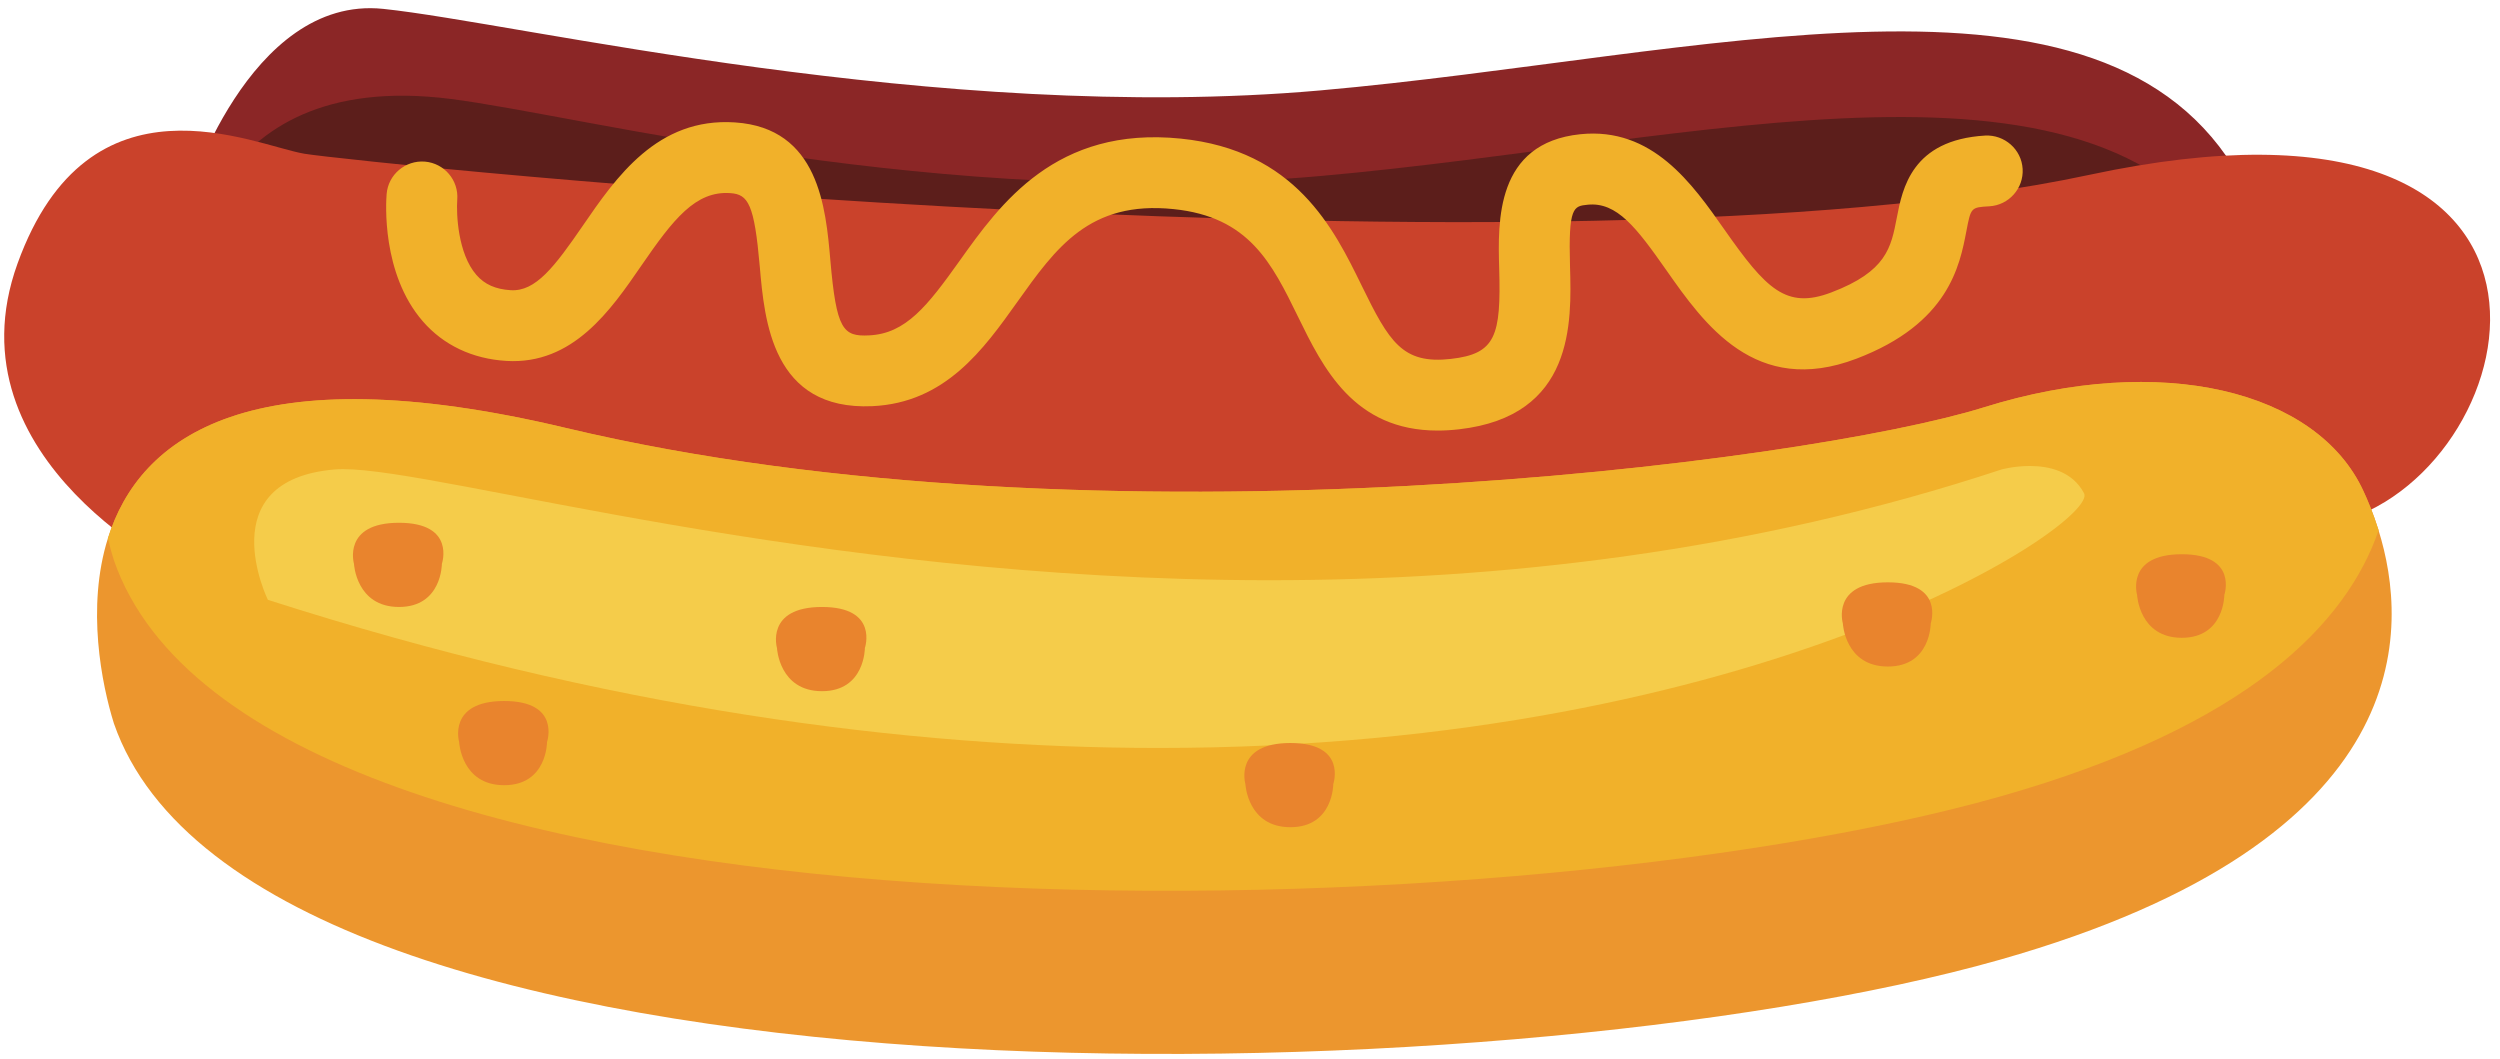 <?xml version="1.0" encoding="UTF-8"?>
<svg width="222px" height="94px" viewBox="0 0 222 94" version="1.1" xmlns="http://www.w3.org/2000/svg" xmlns:xlink="http://www.w3.org/1999/xlink">
    <title>Group</title>
    <g id="Page-1" stroke="none" stroke-width="1" fill="none" fill-rule="evenodd">
        <g id="vectorstock_20069581" transform="translate(-672, -170)">
            <g id="Group" transform="translate(672.373, 170.727)">
                <path d="M16.174,17.047 C16.174,17.047 21.669,-1.188 33.659,0.061 C45.649,1.31 82.868,10.303 116.84,7.305 C150.812,4.308 186.532,-6.184 198.523,15.049 C210.512,36.281 63.135,51.518 16.174,17.047" id="Fill-163" fill="#8B2626"></path>
                <path d="M16.174,24.648 C16.174,24.648 17.147,5.202 39.642,8.058 C51.601,9.576 82.868,17.904 116.84,14.906 C150.812,11.909 186.532,1.417 198.523,22.65 C210.512,43.882 63.135,59.12 16.174,24.648" id="Fill-164" fill="#5C1E1B"></path>
                <path d="M16.174,50.394 C16.174,50.394 -5.184,40.278 1.187,22.668 C7.556,5.057 22.169,12.176 26.665,12.926 C31.161,13.675 137.947,24.915 185.158,14.799 C232.369,4.683 224.501,40.652 207.64,45.523 C190.778,50.394 120.712,82.618 16.174,50.394" id="Fill-176" fill="#CA422B"></path>
                <path d="M177.23,84.494 C132.957,97.062 22.181,99.366 9.74,63.51 C8.658,60.047 7.283,53.209 9.206,47.085 C12.007,38.095 21.85,30.596 49.9,37.28 C97.102,48.523 160.053,40.362 175.791,35.447 C191.529,30.532 205.396,33.932 209.508,42.895 C209.852,43.634 210.36,44.818 210.845,46.359 L210.845,46.372 C213.493,54.864 214.83,73.811 177.23,84.494" id="Fill-177" fill="#EC962E"></path>
                <path d="M210.845,46.359 L210.845,46.372 C208.019,54.572 199.372,63.726 177.23,70.004 C132.957,82.571 22.181,84.888 9.74,49.02 C9.563,48.46 9.384,47.81 9.206,47.085 C12.007,38.095 21.85,30.596 49.9,37.28 C97.102,48.523 160.053,40.362 175.791,35.447 C191.529,30.532 205.396,33.932 209.508,42.895 C209.852,43.634 210.36,44.818 210.845,46.359" id="Fill-178" fill="#F1B12A"></path>
                <path d="M127.292,37.507 C119.836,37.507 117.111,31.938 114.89,27.397 C112.562,22.636 110.55,18.524 103.837,17.841 C96.382,17.075 93.405,21.258 89.959,26.093 C86.97,30.289 83.581,35.042 77.083,35.341 C68.196,35.742 67.513,27.729 67.095,22.938 C66.611,17.396 66.074,16.527 64.477,16.422 C61.393,16.207 59.422,18.724 56.568,22.876 C53.873,26.799 50.515,31.675 44.599,31.323 C41.577,31.141 39.007,29.922 37.167,27.799 C33.492,23.558 33.901,17.21 33.96,16.5 C34.104,14.769 35.624,13.491 37.355,13.624 C39.083,13.767 40.369,15.281 40.231,17.009 C40.142,18.224 40.272,21.788 41.934,23.691 C42.668,24.532 43.636,24.961 44.978,25.042 C47.189,25.182 48.871,22.967 51.382,19.313 C54.329,15.025 58.004,9.684 64.891,10.143 C72.338,10.635 72.955,17.71 73.363,22.392 C73.9,28.559 74.486,29.171 76.795,29.055 C80.067,28.905 81.981,26.444 84.835,22.441 C88.441,17.382 93.386,10.458 104.474,11.581 C114.665,12.618 118.063,19.562 120.543,24.633 C122.986,29.628 124.154,31.635 128.471,31.144 C132.442,30.693 132.929,29.12 132.755,23.109 C132.634,18.943 132.432,11.971 139.961,11.192 C146.362,10.534 149.9,15.589 152.75,19.652 C156.446,24.923 158.225,26.771 162.244,25.242 C167.148,23.376 167.552,21.272 168.063,18.61 C168.559,16.024 169.389,11.697 175.911,11.311 C177.624,11.222 179.135,12.532 179.237,14.266 C179.34,16 178.017,17.49 176.282,17.592 C174.646,17.689 174.646,17.689 174.242,19.795 C173.653,22.867 172.667,28.009 164.482,31.123 C155.505,34.541 150.936,28.023 147.598,23.265 C144.948,19.487 143.206,17.187 140.608,17.452 C139.358,17.581 138.891,17.629 139.044,22.927 C139.189,27.904 139.43,36.233 129.181,37.396 C128.519,37.472 127.891,37.507 127.292,37.507" id="Fill-179" fill="#F1B12A"></path>
                <path d="M102.502,65.692 C80.117,65.692 53.589,62.214 23.414,52.538 C23.414,52.538 18.208,41.915 29.35,40.96 C29.573,40.941 29.82,40.932 30.089,40.932 C34.473,40.932 44.853,43.398 59.231,45.864 C73.608,48.33 91.983,50.796 112.353,50.796 C132.698,50.796 155.033,48.337 177.37,40.96 C177.37,40.96 178.482,40.653 179.876,40.653 C181.557,40.653 183.647,41.1 184.692,43.076 C186.04,45.627 156.238,65.692 102.502,65.692" id="Fill-180" fill="#F5CC4A"></path>
                <path d="M189.401,52.104 C189.401,52.104 188.356,48.489 193.369,48.489 C198.383,48.489 197.148,52.104 197.148,52.104 C197.148,52.104 197.155,55.909 193.369,55.909 C189.583,55.909 189.401,52.104 189.401,52.104" id="Fill-181" fill="#E9842D"></path>
                <path d="M163.271,54.628 C163.271,54.628 162.218,50.984 167.27,50.984 C172.321,50.984 171.077,54.628 171.077,54.628 C171.077,54.628 171.085,58.461 167.27,58.461 C163.454,58.461 163.271,54.628 163.271,54.628" id="Fill-182" fill="#E9842D"></path>
                <path d="M110.217,68.895 C110.217,68.895 109.163,65.252 114.215,65.252 C119.267,65.252 118.023,68.895 118.023,68.895 C118.023,68.895 118.03,72.729 114.215,72.729 C110.4,72.729 110.217,68.895 110.217,68.895" id="Fill-183" fill="#E9842D"></path>
                <path d="M68.622,56.816 C68.622,56.816 67.569,53.172 72.621,53.172 C77.673,53.172 76.429,56.816 76.429,56.816 C76.429,56.816 76.436,60.65 72.621,60.65 C68.806,60.65 68.622,56.816 68.622,56.816" id="Fill-184" fill="#E9842D"></path>
                <path d="M40.398,65.165 C40.398,65.165 39.345,61.522 44.397,61.522 C49.448,61.522 48.204,65.165 48.204,65.165 C48.204,65.165 48.211,68.999 44.397,68.999 C40.581,68.999 40.398,65.165 40.398,65.165" id="Fill-185" fill="#E9842D"></path>
                <path d="M31.06,49.338 C31.06,49.338 30.007,45.695 35.059,45.695 C40.11,45.695 38.867,49.338 38.867,49.338 C38.867,49.338 38.874,53.172 35.059,53.172 C31.243,53.172 31.06,49.338 31.06,49.338" id="Fill-186" fill="#E9842D"></path>
            </g>
        </g>
    </g>
</svg>